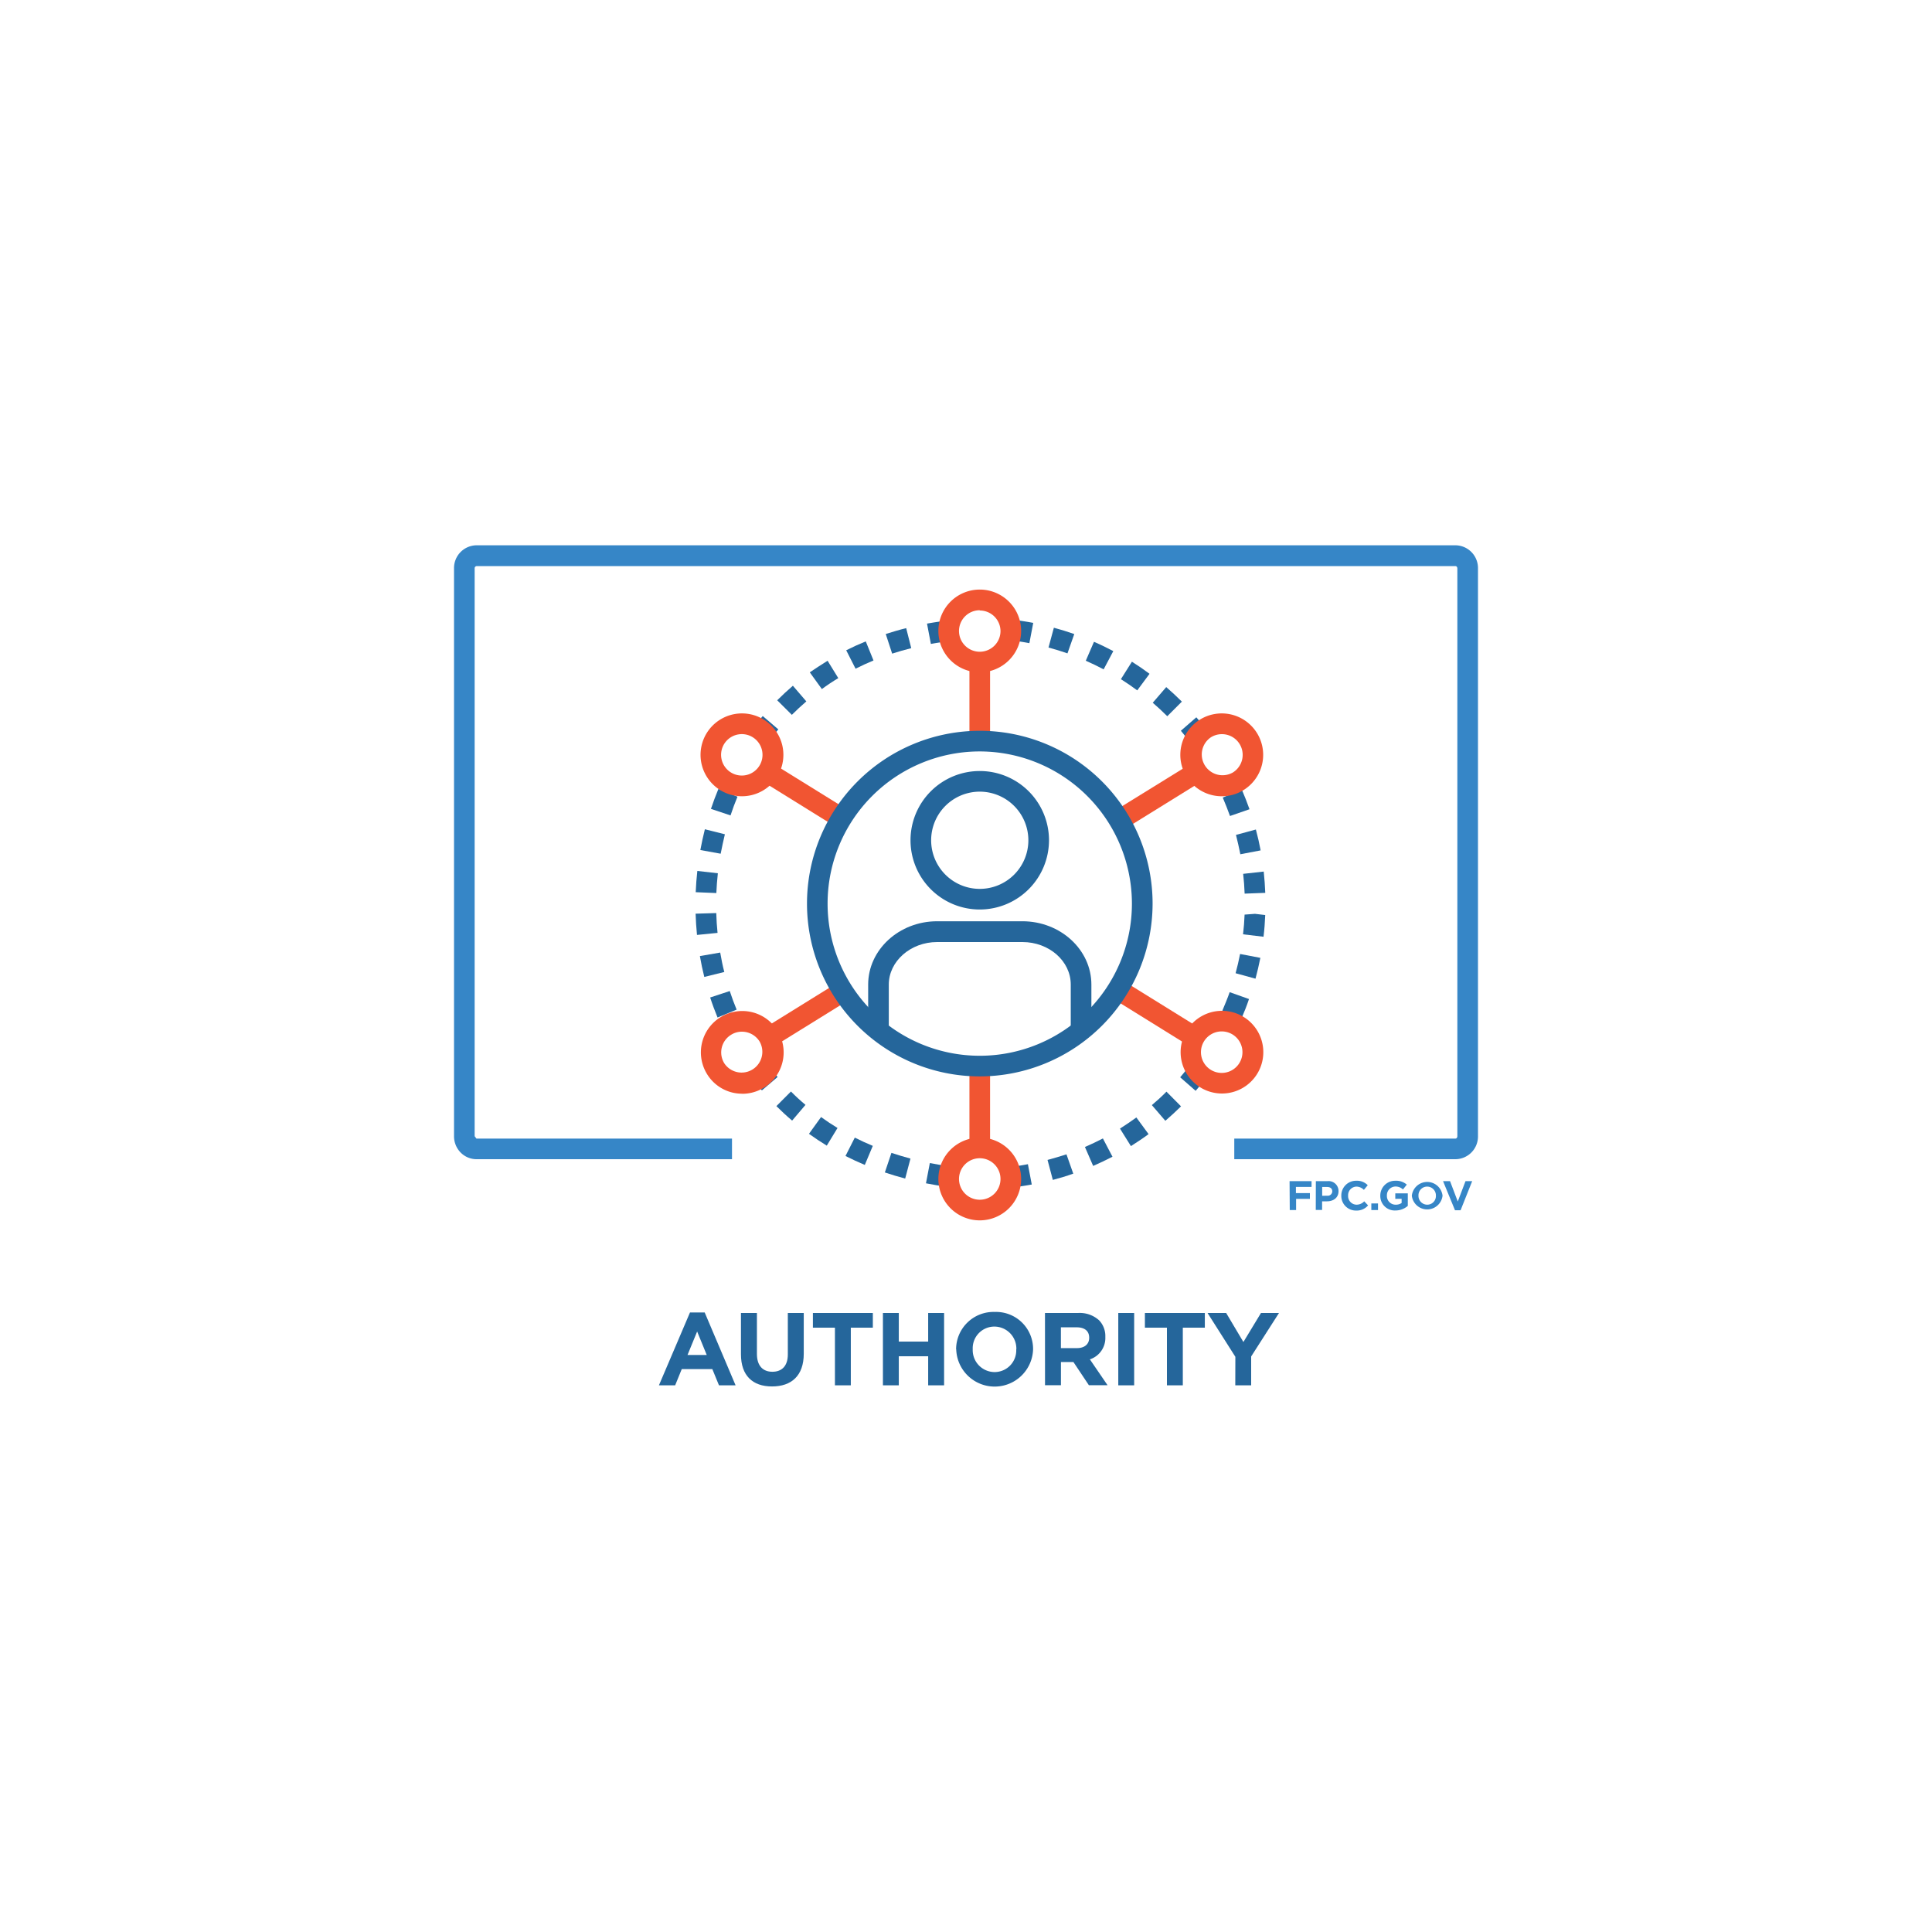<svg id="Layer_1" data-name="Layer 1" xmlns="http://www.w3.org/2000/svg" viewBox="0 0 500 500"><defs><style>.cls-1{fill:#25669b;}.cls-2{fill:#3686c7;}.cls-3{fill:#f15532;}</style></defs><path class="cls-1" d="M190.86,206.18l-4.94-2c-.7,1.69-1.35,3.42-1.93,5.16l5.07,1.69C189.6,209.37,190.21,207.76,190.86,206.18Z"/><path class="cls-1" d="M185.37,236.3l-5.35.16c.06,1.84.18,3.67.36,5.5l5.32-.53C185.53,239.73,185.41,238,185.37,236.3Z"/><path class="cls-1" d="M187.6,215.91l-5.18-1.3q-.67,2.67-1.17,5.38l5.26.95Q187,218.42,187.6,215.91Z"/><path class="cls-1" d="M185.78,226l-5.31-.6c-.21,1.83-.34,3.66-.42,5.5l5.34.22C185.46,229.45,185.59,227.74,185.78,226Z"/><path class="cls-1" d="M209.36,293.43q2.22,1.6,4.61,3.06l2.78-4.57c-1.47-.89-2.9-1.84-4.26-2.83Z"/><path class="cls-1" d="M200.93,286.26c1.29,1.29,2.65,2.55,4.07,3.75l3.46-4.07q-2-1.67-3.76-3.46Z"/><path class="cls-1" d="M190.64,261.29c-.66-1.58-1.25-3.19-1.78-4.81l-5.07,1.67c.56,1.74,1.21,3.47,1.91,5.18Z"/><path class="cls-1" d="M199.14,276.12a7.92,7.92,0,0,1-2.85,3.05,7.28,7.28,0,0,1-1.11.57c.64.83,1.3,1.65,2,2.45l4.07-3.47C200.51,277.87,199.82,277,199.14,276.12Z"/><path class="cls-1" d="M201.14,181.23l3.79,3.77q1.8-1.8,3.75-3.48l-3.48-4.05C203.8,178.67,202.44,179.93,201.14,181.23Z"/><path class="cls-1" d="M321,221.08l5.25-1q-.51-2.73-1.23-5.4l-5.15,1.39C320.28,217.73,320.67,219.4,321,221.08Z"/><path class="cls-1" d="M321.35,204.28l-4.9,2.14q1,2.34,1.87,4.76l5.05-1.75C322.76,207.68,322.08,206,321.35,204.28Z"/><path class="cls-1" d="M316.35,261.54l4.89,2.15c.74-1.68,1.42-3.4,2-5.14l-5-1.78C317.67,258.39,317,260,316.35,261.54Z"/><path class="cls-1" d="M322.11,231.27l5.34-.2c-.07-1.85-.21-3.69-.4-5.51l-5.32.59C321.92,227.84,322.05,229.55,322.11,231.27Z"/><path class="cls-1" d="M246,165.9a8.12,8.12,0,0,1-.43-2.58,7.52,7.52,0,0,1,0-.82l-.22-1.91q-2.79.32-5.44.8l1,5.26C242.52,166.35,244.22,166.1,246,165.9Z"/><path class="cls-1" d="M197.4,185.31c-.75.88-1.46,1.77-2.15,2.68a9.35,9.35,0,0,1,1,.54,7.92,7.92,0,0,1,2.89,3.12c.74-1,1.49-1.94,2.29-2.89Z"/><path class="cls-1" d="M308.56,192.86a8,8,0,0,1,3.4-4.33h0c-.76-1-1.53-1.95-2.35-2.89l-4,3.48C306.61,190.33,307.61,191.58,308.56,192.86Z"/><path class="cls-1" d="M305.87,181.58c-1.31-1.3-2.65-2.55-4.05-3.76l-3.49,4.05q1.95,1.68,3.76,3.49Z"/><path class="cls-1" d="M186.39,246.52l-5.26.91c.32,1.81.69,3.62,1.14,5.4l5.18-1.28C187,249.88,186.69,248.21,186.39,246.52Z"/><path class="cls-1" d="M209.57,174l3.13,4.33q2-1.49,4.25-2.83L214.18,171C212.58,172,211.05,173,209.57,174Z"/><path class="cls-1" d="M271.35,167.58q2.49.67,4.91,1.51l1.76-5c-1.74-.61-3.49-1.15-5.28-1.63Z"/><path class="cls-1" d="M289.85,292.08l2.83,4.53c1.56-1,3.09-2,4.57-3.1l-3.16-4.31Q292,290.71,289.85,292.08Z"/><path class="cls-1" d="M280.78,296.84l2.13,4.9c1.68-.73,3.34-1.53,5-2.38l-2.48-4.73Q283.14,295.82,280.78,296.84Z"/><path class="cls-1" d="M290.09,175.77c1.45.92,2.86,1.88,4.23,2.9l3.18-4.29c-1.47-1.1-3-2.15-4.56-3.13Z"/><path class="cls-1" d="M322.1,236.7c-.07,1.72-.2,3.42-.4,5.1l5.3.63c.22-1.81.36-3.65.44-5.62l-2.66-.31Z"/><path class="cls-1" d="M298.1,286l3.49,4.06c1.39-1.2,2.75-2.45,4.06-3.74l-3.77-3.8C300.67,283.75,299.4,284.91,298.1,286Z"/><path class="cls-1" d="M319.77,251.87l5.15,1.41c.48-1.78.9-3.57,1.26-5.39l-5.25-1C320.6,248.57,320.22,250.23,319.77,251.87Z"/><path class="cls-1" d="M312,279.17a8,8,0,0,1-3.39-4.32q-1.53,2-3.18,3.95l4,3.5c.87-1,1.72-2.06,2.54-3.12Z"/><path class="cls-1" d="M281,171c1.57.69,3.12,1.43,4.62,2.23l2.5-4.72c-1.62-.86-3.28-1.67-5-2.41Z"/><path class="cls-1" d="M229.23,164.08l1.66,5.08c1.6-.52,3.25-1,4.94-1.42l-1.31-5.18C232.72,163,231,163.52,229.23,164.08Z"/><path class="cls-1" d="M219,168.29l2.42,4.77q2.25-1.14,4.64-2.13l-2-4.94Q221.46,167.05,219,168.29Z"/><path class="cls-1" d="M229,303.43c1.7.57,3.46,1.1,5.26,1.58l1.37-5.17q-2.53-.68-4.93-1.48Z"/><path class="cls-1" d="M271.1,300.19l1.37,5.17c1.78-.47,3.55-1,5.29-1.62l-1.76-5C274.4,299.25,272.76,299.75,271.1,300.19Z"/><path class="cls-1" d="M218.81,299.17q2.43,1.23,5,2.31l2.07-4.93c-1.61-.66-3.15-1.38-4.66-2.14Z"/><path class="cls-1" d="M261.59,163.06c0,.09,0,.17,0,.26a8.17,8.17,0,0,1-.27,2.05l0,.31c1.72.2,3.41.45,5.08.77l1-5.25q-2.7-.51-5.47-.83Z"/><path class="cls-1" d="M240.64,301l-1,5.24q2.66.52,5.41.9l.73-5.29C244,301.61,242.3,301.32,240.64,301Z"/><path class="cls-1" d="M261,302.06l0,.15a8.05,8.05,0,0,1,.55,2.91,8.28,8.28,0,0,1-.1,1.23l.11,1q2.76-.3,5.46-.8l-1-5.26Q263.6,301.77,261,302.06Z"/><path class="cls-1" d="M178.57,339.66h3.8l8,18.86h-4.3l-1.72-4.2h-7.91l-1.71,4.2h-4.2Zm4.33,11-2.48-6.07-2.49,6.07Z"/><path class="cls-1" d="M191.76,350.49V339.8h4.13v10.59c0,3.05,1.52,4.62,4,4.62s4-1.52,4-4.49V339.8h4.12v10.56c0,5.67-3.18,8.45-8.21,8.45S191.76,356,191.76,350.49Z"/><path class="cls-1" d="M216.08,343.6h-5.7v-3.8h15.51v3.8h-5.7v14.92h-4.11Z"/><path class="cls-1" d="M228.5,339.8h4.11v7.4h7.6v-7.4h4.12v18.72h-4.12V351h-7.6v7.52H228.5Z"/><path class="cls-1" d="M247.44,349.21v0a9.68,9.68,0,0,1,10-9.68,9.58,9.58,0,0,1,9.92,9.62v.06a9.95,9.95,0,0,1-19.89,0Zm15.59,0v0a5.7,5.7,0,0,0-5.67-5.89,5.6,5.6,0,0,0-5.62,5.83v.06a5.68,5.68,0,0,0,5.67,5.88A5.61,5.61,0,0,0,263,349.21Z"/><path class="cls-1" d="M270.44,339.8H279a7.45,7.45,0,0,1,5.45,1.9,5.87,5.87,0,0,1,1.61,4.27V346a5.82,5.82,0,0,1-4,5.8l4.57,6.69H281.8l-4-6h-3.23v6h-4.12Zm8.29,9.09c2,0,3.15-1.07,3.15-2.65v-.05c0-1.77-1.23-2.68-3.23-2.68h-4.09v5.38Z"/><path class="cls-1" d="M289.41,339.8h4.11v18.72h-4.11Z"/><path class="cls-1" d="M302,343.6h-5.7v-3.8h15.51v3.8h-5.7v14.92H302Z"/><path class="cls-1" d="M319.71,351.14l-7.2-11.34h4.82l4.46,7.51,4.55-7.51H331l-7.2,11.25v7.47h-4.11Z"/><path class="cls-2" d="M376.7,300H319.43v-5.34H376.7c.23,0,.46-.25.46-.62V147.12c0-.37-.23-.61-.46-.61H123.3a.56.56,0,0,0-.46.61V294.05l.47.62h66.13V300H123.3a5.76,5.76,0,0,1-4.15-1.79,6,6,0,0,1-1.65-4.17V147.12a5.89,5.89,0,0,1,5.8-6H376.7a5.89,5.89,0,0,1,5.8,6V294.05A5.88,5.88,0,0,1,376.7,300Z"/><path class="cls-3" d="M316.22,206.07a11,11,0,0,1-2.47-.28,10.72,10.72,0,1,1,8.09-1.33A10.56,10.56,0,0,1,316.22,206.07Zm0-16.07a5.37,5.37,0,0,0-2.82.8,5.37,5.37,0,0,0,5.66,9.12,5.36,5.36,0,0,0-2.84-9.92Z"/><path class="cls-3" d="M192.08,283.05a11,11,0,0,1-2.47-.28A10.62,10.62,0,0,1,183,278h0a10.7,10.7,0,0,1,3.45-14.74,10.71,10.71,0,1,1,5.67,19.81ZM192,267a5.25,5.25,0,0,0-2.81.81,5.35,5.35,0,0,0-1.73,7.39h0a5.37,5.37,0,0,0,9.12-5.66A5.38,5.38,0,0,0,192,267Z"/><path class="cls-3" d="M253.56,174a10.71,10.71,0,1,1,10.71-10.71A10.72,10.72,0,0,1,253.56,174Zm0-16.07a5.37,5.37,0,1,0,5.37,5.36A5.36,5.36,0,0,0,253.56,158Z"/><path class="cls-3" d="M253.56,315.83a10.71,10.71,0,1,1,10.71-10.71A10.72,10.72,0,0,1,253.56,315.83Zm0-16.08a5.37,5.37,0,1,0,5.37,5.37A5.37,5.37,0,0,0,253.56,299.75Z"/><path class="cls-3" d="M192,206.07a10.72,10.72,0,1,1,9.13-5.07h0A10.73,10.73,0,0,1,192,206.07Zm0-16.08a5.75,5.75,0,0,0-1.24.14,5.36,5.36,0,1,0,1.24-.14Z"/><path class="cls-3" d="M316.18,283A10.7,10.7,0,1,1,325.3,278h0A10.69,10.69,0,0,1,316.18,283Zm0-16.07a5.37,5.37,0,0,0-2.84,9.93,5.37,5.37,0,1,0,2.84-9.93Z"/><path class="cls-3" d="M219.27,209.53,199.4,197.21a7.93,7.93,0,0,1-3.15,4.33l20.2,12.53A41.44,41.44,0,0,1,219.27,209.53Z"/><path class="cls-3" d="M253.56,191.8c.9,0,1.79,0,2.67.09V170.33a8.05,8.05,0,0,1-5.34.25v21.31C251.77,191.84,252.66,191.8,253.56,191.8Z"/><path class="cls-3" d="M291,214.6l20.7-12.83a8.12,8.12,0,0,1-2.64-2.61,8.43,8.43,0,0,1-.75-1.58L288.2,210A41.44,41.44,0,0,1,291,214.6Z"/><path class="cls-3" d="M216.81,254.29l-19.36,12a7.92,7.92,0,0,1,2.25,4.89l20-12.4A42.91,42.91,0,0,1,216.81,254.29Z"/><path class="cls-3" d="M287.77,258.29l20.12,12.48a8.11,8.11,0,0,1,1.12-3.11,8.36,8.36,0,0,1,1.36-1.64l-19.76-12.26A40.53,40.53,0,0,1,287.77,258.29Z"/><path class="cls-3" d="M253.56,275.9c-.9,0-1.79,0-2.67-.09V297a8,8,0,0,1,5.34.26V275.81C255.35,275.86,254.46,275.9,253.56,275.9Z"/><path class="cls-1" d="M253.56,278.57a44.72,44.72,0,1,1,44.73-44.72A44.77,44.77,0,0,1,253.56,278.57Zm0-84.1a39.38,39.38,0,1,0,39.38,39.38A39.43,39.43,0,0,0,253.56,194.47Z"/><path class="cls-1" d="M282.45,267.8h-5.34v-13c0-6.09-5.62-11-12.51-11H242.53c-6.9,0-12.51,5-12.51,11v13h-5.34v-13c0-9,8-16.38,17.85-16.38H264.6c9.84,0,17.85,7.35,17.85,16.38Z"/><path class="cls-1" d="M253.56,235.38a17.92,17.92,0,1,1,17.92-17.92A17.94,17.94,0,0,1,253.56,235.38Zm0-30.5a12.58,12.58,0,1,0,12.58,12.58A12.59,12.59,0,0,0,253.56,204.88Z"/><path class="cls-2" d="M333.74,305.68h5.69v1.5h-4.05v1.59H339v1.5h-3.57v2.89h-1.64Z"/><path class="cls-2" d="M340.54,305.68h3a2.57,2.57,0,0,1,2.87,2.59v0c0,1.73-1.35,2.63-3,2.63h-1.25v2.24h-1.64Zm2.95,3.77a1.16,1.16,0,0,0,1.3-1.13v0c0-.73-.51-1.13-1.34-1.13h-1.27v2.28Z"/><path class="cls-2" d="M347.13,309.44v0a3.8,3.8,0,0,1,3.9-3.86,3.84,3.84,0,0,1,2.94,1.15l-1,1.21a2.74,2.74,0,0,0-1.91-.85,2.22,2.22,0,0,0-2.17,2.33v0a2.22,2.22,0,0,0,2.17,2.35,2.71,2.71,0,0,0,2-.87l1,1.05a3.82,3.82,0,0,1-3.07,1.34A3.77,3.77,0,0,1,347.13,309.44Z"/><path class="cls-2" d="M354.9,311.45h1.73v1.71H354.9Z"/><path class="cls-2" d="M357.22,309.44v0a3.83,3.83,0,0,1,3.92-3.86,4.15,4.15,0,0,1,2.94,1l-1,1.25a2.76,2.76,0,0,0-2-.76,2.25,2.25,0,0,0-2.15,2.33v0a2.24,2.24,0,0,0,2.26,2.37,2.62,2.62,0,0,0,1.55-.44v-1.07H361.1v-1.42h3.24v3.24a4.83,4.83,0,0,1-3.19,1.19A3.74,3.74,0,0,1,357.22,309.44Z"/><path class="cls-2" d="M365.38,309.44v0a4,4,0,0,1,7.95,0v0a4,4,0,0,1-7.95,0Zm6.23,0v0a2.27,2.27,0,0,0-2.26-2.35,2.24,2.24,0,0,0-2.25,2.33v0a2.27,2.27,0,0,0,2.27,2.35A2.23,2.23,0,0,0,371.61,309.44Z"/><path class="cls-2" d="M373.46,305.68h1.81l2,5.27,2-5.27H381l-3,7.53h-1.45Z"/></svg>